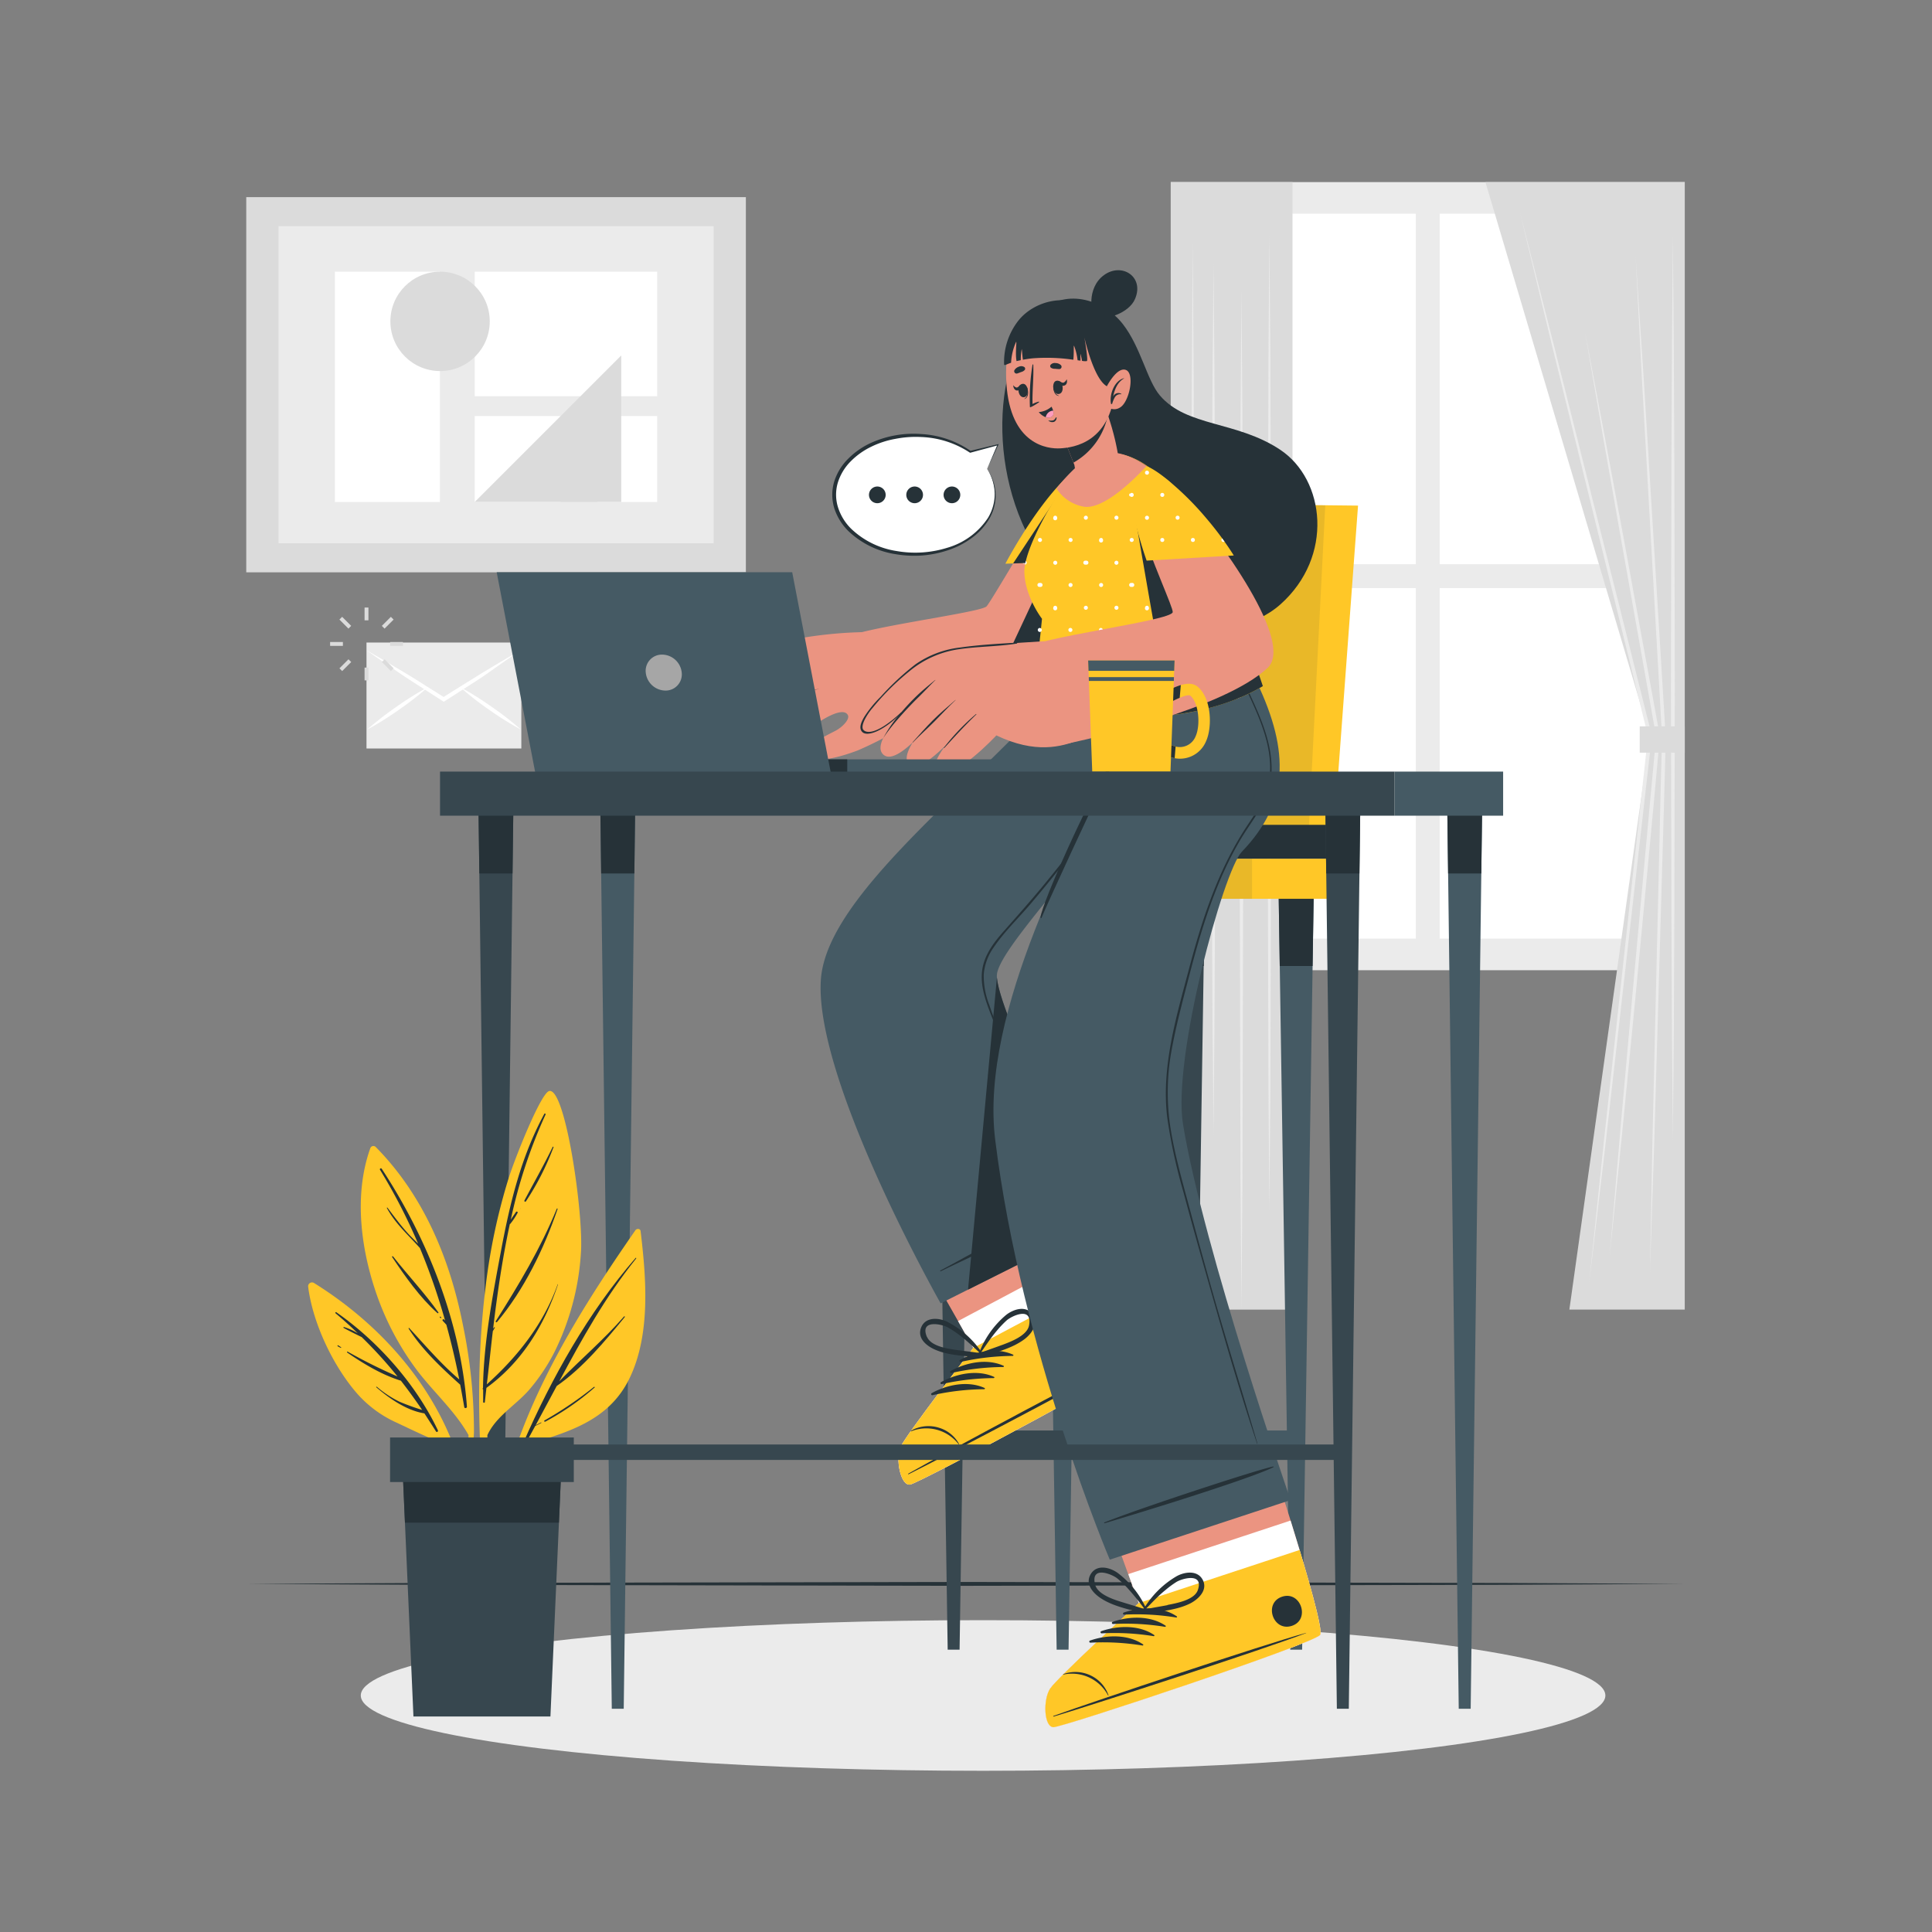 <svg xmlns="http://www.w3.org/2000/svg" viewBox="0 0 500 500"><rect x="0" y="0" width="500" height="500" fill="#808080" stroke="none"/><g id="freepik--background-complete--inject-30"><polygon points="63.99 409.91 110.49 409.67 157 409.58 250 409.41 343 409.58 389.51 409.67 436.01 409.91 389.51 410.15 343 410.24 250 410.41 157 410.24 110.49 410.15 63.99 409.91" style="fill:#263238"></polygon><rect x="63.73" y="51.02" width="129.3" height="97.1" style="fill:#dbdbdb"></rect><rect x="72.07" y="58.54" width="112.61" height="82.06" style="fill:#ebebeb"></rect><rect x="86.67" y="70.31" width="27.18" height="59.6" style="fill:#fff"></rect><rect x="122.86" y="70.31" width="47.22" height="32.23" style="fill:#fff"></rect><rect x="122.86" y="107.67" width="22.24" height="22.24" style="fill:#fff"></rect><rect x="154.56" y="107.67" width="15.52" height="22.24" style="fill:#fff"></rect><circle cx="113.89" cy="83.17" r="12.86" style="fill:#dbdbdb"></circle><polygon points="122.86 129.91 160.77 129.91 160.77 92 122.86 129.91" style="fill:#dbdbdb"></polygon><rect x="302.99" y="47.13" width="133.02" height="203.96" style="fill:#ebebeb"></rect><rect x="310.24" y="55.3" width="56.17" height="90.72" style="fill:#fff"></rect><rect x="372.59" y="55.3" width="56.17" height="90.72" style="fill:#fff"></rect><rect x="310.24" y="152.19" width="56.17" height="90.72" style="fill:#fff"></rect><rect x="372.59" y="152.19" width="56.17" height="90.72" style="fill:#fff"></rect><polygon points="384.43 47.13 436.01 47.13 436.01 338.92 406.15 338.92 426.99 190.44 384.43 47.13" style="fill:#dbdbdb"></polygon><polygon points="393.37 55.01 402.01 88.81 410.5 122.65 427.48 190.32 427.5 190.41 427.49 190.5 419.46 261.27 415.44 296.65 411.27 332.02 414.95 296.6 418.8 261.19 426.5 190.39 426.51 190.56 409.86 122.81 401.54 88.93 393.37 55.01" style="fill:#ebebeb"></polygon><polygon points="432.94 61 433.18 90.26 433.32 119.53 433.44 178.05 433.32 236.58 433.19 265.84 432.94 295.11 432.69 265.84 432.56 236.58 432.44 178.05 432.56 119.53 432.7 90.26 432.94 61" style="fill:#ebebeb"></polygon><path d="M423.3,66.48l2.06,31.08,1.92,31.09,3.81,62.17v0c-.25,11.55-.64,23.1-.95,34.65l-1,34.64-1,34.65L427,329.44l.66-34.65.81-34.65.82-34.65c.28-11.55.5-23.11.85-34.65v0l-3.5-62.2L424.9,97.59Z" style="fill:#ebebeb"></path><path d="M416.59,325l2.85-33.62,3-33.61c2.07-22.4,4.05-44.81,6.18-67.2v.13l-9.31-52.34-4.59-26.18-4.51-26.19,4.93,26.12L420,138.19l9.57,52.29v.13c-2,22.4-4.2,44.79-6.29,67.19L420,291.38Z" style="fill:#ebebeb"></path><rect x="424.36" y="187.99" width="11.65" height="6.8" style="fill:#dbdbdb"></rect><rect x="302.99" y="47.13" width="31.51" height="291.8" style="fill:#dbdbdb"></rect><polygon points="328.52 61 328.77 92.55 328.86 124.1 329.02 187.2 328.86 250.3 328.77 281.85 328.52 313.4 328.28 281.85 328.19 250.3 328.03 187.2 328.19 124.1 328.28 92.55 328.52 61" style="fill:#ebebeb"></polygon><polygon points="314.06 68.31 314.3 96.49 314.44 124.66 314.56 181 314.44 237.34 314.3 265.51 314.06 293.69 313.81 265.51 313.67 237.34 313.56 181 313.68 124.66 313.81 96.49 314.06 68.31" style="fill:#ebebeb"></polygon><polygon points="321.29 74.97 321.54 107.95 321.62 140.94 321.79 206.91 321.62 272.88 321.54 305.87 321.29 338.86 321.05 305.87 320.96 272.88 320.79 206.91 320.96 140.94 321.05 107.95 321.29 74.97" style="fill:#ebebeb"></polygon><polygon points="308.68 62.66 308.92 97.19 309.01 131.71 309.18 200.76 309.01 269.81 308.92 304.33 308.68 338.86 308.43 304.33 308.35 269.81 308.18 200.76 308.35 131.71 308.44 97.19 308.68 62.66" style="fill:#ebebeb"></polygon><rect x="94.85" y="166.29" width="40.07" height="27.42" style="fill:#ebebeb"></rect><path d="M94.85,168.3c3.45,1.94,6.85,4,10.23,6,1.7,1,3.36,2.07,5,3.11l5,3.13h-.54l5-3.13c1.68-1,3.34-2.1,5-3.11l5.09-3.05c1.71-1,3.41-2,5.14-3-1.61,1.15-3.26,2.25-4.88,3.37L125.12,175c-1.64,1.11-3.32,2.15-5,3.23l-5,3.21-.27.17-.27-.17-5-3.21c-1.66-1.08-3.33-2.12-5-3.23C101.37,172.78,98.08,170.59,94.85,168.3Z" style="fill:#fff"></path><path d="M95,188.83a83,83,0,0,1,7.61-5.92,81.78,81.78,0,0,1,8.18-5.11,81.4,81.4,0,0,1-7.61,5.93A81.7,81.7,0,0,1,95,188.83Z" style="fill:#fff"></path><path d="M134.83,188.83a82.85,82.85,0,0,1-8.18-5.1,80,80,0,0,1-7.6-5.93,81.64,81.64,0,0,1,8.17,5.11A80.37,80.37,0,0,1,134.83,188.83Z" style="fill:#fff"></path><rect x="94.35" y="157.23" width="1" height="3.31" style="fill:#dbdbdb"></rect><rect x="88.86" y="159.5" width="1" height="3.31" transform="translate(-87.78 110.39) rotate(-45)" style="fill:#dbdbdb"></rect><rect x="85.43" y="166.15" width="3.31" height="1" style="fill:#dbdbdb"></rect><rect x="87.71" y="171.65" width="3.31" height="1" transform="translate(-95.55 113.61) rotate(-45)" style="fill:#dbdbdb"></rect><rect x="94.35" y="172.77" width="1" height="3.31" style="fill:#dbdbdb"></rect><rect x="99.85" y="170.49" width="1" height="3.31" transform="translate(-92.33 121.38) rotate(-45)" style="fill:#dbdbdb"></rect><rect x="100.97" y="166.15" width="3.31" height="1" style="fill:#dbdbdb"></rect><rect x="98.69" y="160.66" width="3.31" height="1" transform="translate(-84.57 118.16) rotate(-45)" style="fill:#dbdbdb"></rect></g><g id="freepik--Shadow--inject-30"><ellipse cx="254.42" cy="438.79" rx="161.05" ry="19.49" style="fill:#ebebeb"></ellipse></g><g id="freepik--Chair--inject-30"><rect x="275" y="370.21" width="60.46" height="4" style="fill:#455a64"></rect><polygon points="279.54 231.05 279.25 250 277.41 370.21 277.35 374.21 276.54 426.94 273.46 426.94 272.65 374.21 272.59 370.21 270.75 250 270.46 231.05 279.54 231.05" style="fill:#455a64"></polygon><polygon points="270.46 231.05 279.54 231.05 279.25 250 270.75 250 270.46 231.05" style="fill:#263238"></polygon><polygon points="339.99 231.05 339.7 250 336.99 426.94 333.91 426.94 333.1 374.21 333.04 370.21 331.2 250 330.91 231.05 339.99 231.05" style="fill:#455a64"></polygon><polygon points="339.99 231.05 339.7 250 331.2 250 330.91 231.05 339.99 231.05" style="fill:#263238"></polygon><rect x="246.8" y="370.21" width="60.46" height="4" style="fill:#37474f"></rect><polygon points="251.34 231.05 251.05 250 249.21 370.21 249.15 374.21 248.34 426.94 245.26 426.94 242.55 250 242.26 231.05 251.34 231.05" style="fill:#37474f"></polygon><polygon points="242.26 231.05 251.34 231.05 251.05 250 242.55 250 242.26 231.05" style="fill:#263238"></polygon><polygon points="311.8 231.05 311.51 250 309.67 370.21 309.61 374.21 308.8 426.94 305.72 426.94 304.91 374.21 304.85 370.21 303.01 250 302.72 231.05 311.8 231.05" style="fill:#37474f"></polygon><polygon points="302.72 231.05 311.8 231.05 311.51 250 303.01 250 302.72 231.05" style="fill:#263238"></polygon><rect x="238.65" y="222.23" width="106.06" height="10.38" style="fill:#FFC727"></rect><rect x="238.65" y="222.23" width="85.38" height="10.38" style="fill:#263238;opacity:0.1"></rect><polygon points="351.46 130.85 344.69 222.23 281.43 222.23 280.86 213.46 275.39 130.07 342.98 130.76 351.46 130.85" style="fill:#FFC727"></polygon><polygon points="342.98 130.76 338.33 222.23 281.43 222.23 280.86 213.46 275.39 130.07 342.98 130.76" style="fill:#263238;opacity:0.1"></polygon><polygon points="345.34 213.46 344.69 222.23 281.43 222.23 280.86 213.46 345.34 213.46" style="fill:#263238"></polygon></g><g id="freepik--Character--inject-30"><path d="M268.72,81.2c-12.42,13.24-13.57,45.82,3.49,66.93,14.44,17.87,46.15,19.92,59.19,8.26,13.84-12.37,11.57-32.24-.09-40-11.26-7.49-24.18-5.87-31.14-14.05-3.34-3.92-4.91-12.47-9.58-18.47C285.38,77.19,275.08,74.41,268.72,81.2Z" style="fill:#263238"></path><path d="M283.64,131.27c-3.23,21.41-6.07,38-11.55,42.65-4.42,3.72-10.89,6.73-17.63,9.1a173.74,173.74,0,0,1-22.06,5.87c-2.3.47-4.22.82-5.58,1.08-3.37.62-11.59-21.14-9.51-24.16.48-.69,2.66-1.44,5.75-2.21,10.41-2.58,31.18-5.36,32.28-6.69s6.79-11.06,14.5-23.81c5.32-8.81,10.18-11.79,12.55-9.8C283.72,124.43,284.26,127.14,283.64,131.27Z" style="fill:#eb9481"></path><path d="M232.4,188.89A87.32,87.32,0,0,1,222,194.2c-2.88,1.1-11.25,4-12.77,1-1-2.08,3.68-4.38,7-6.08,1.74-.9,3.81-3,3.18-4.08-1.09-2-5.56.46-8.46,2.48-5.61,3.9-13,10.71-16.8,8-1.45-1,0-3.21,2.1-5.41-3.55,2.66-7.4,4.91-9,3.84a2,2,0,0,1-.66-2.64,2.63,2.63,0,0,1-2.93-.22c-1.32-1.18-.88-3.11.29-5.15a1.44,1.44,0,0,1-1.16-.63c-2.91-3.73,9.09-16.08,13.48-17.5,12.89-4.2,27-4.2,27-4.2C228.63,167.31,232.41,188.88,232.4,188.89Z" style="fill:#eb9481"></path><path d="M212.07,178.21a21.48,21.48,0,0,0-8.49,4.09c-2.9,2.36-5.1,5.43-7.74,8a.07.07,0,1,0,.11.1c1.23-1.34,2.61-2.56,3.9-3.85s2.48-2.57,3.82-3.74a21.36,21.36,0,0,1,8.42-4.6S212.1,178.2,212.07,178.21Z" style="fill:#263238"></path><path d="M209.17,172.83a53.49,53.49,0,0,0-9.92,4.37c-3.36,2.07-5.87,5.21-8.34,8.24q-2.24,2.72-4.33,5.54c-.06.08,0,.19.11.11q3.75-4.68,7.79-9.13a28.12,28.12,0,0,1,8.83-6.62c1.91-.92,3.9-1.68,5.87-2.45C209.22,172.88,209.2,172.82,209.17,172.83Z" style="fill:#263238"></path><path d="M205.08,168.26c-3.3,1-6.18,1.79-9,3.83a48.28,48.28,0,0,0-8.43,8.55c-1.34,1.69-2.63,3.43-3.89,5.18-.05.07.07.16.13.09a111.57,111.57,0,0,1,9.41-11,22,22,0,0,1,5.42-4.19,40.35,40.35,0,0,1,6.37-2.47S205.09,168.25,205.08,168.26Z" style="fill:#263238"></path><path d="M283.64,131.27c-3.23,21.41-6.07,38-11.55,42.65-4.42,3.72-10.89,6.73-17.63,9.1l27.93-59.72C283.72,124.43,284.26,127.14,283.64,131.27Z" style="fill:#263238"></path><path d="M285,127.57c0,.33,0,.68,0,1s0,.56-.06.86a101.09,101.09,0,0,1-2.63,15.85l-.88,0-.86,0-7,.23-1,0-6.94.23-.89,0-2.55.08-2,.07s7-13.42,15-21.52a12.08,12.08,0,0,1,2.52-2C281.33,120.44,284.93,121.58,285,127.57Z" style="fill:#FFC727"></path><circle cx="281.02" cy="122.32" r="0.52" style="fill:#fff"></circle><path d="M273.62,134a.52.52,0,1,1-.51-.52A.51.51,0,0,1,273.62,134Z" style="fill:#fff"></path><circle cx="281.02" cy="133.98" r="0.52" style="fill:#fff"></circle><circle cx="277.06" cy="128.08" r="0.52" style="fill:#fff"></circle><path d="M285,127.57c0,.33,0,.68,0,1h0a.52.52,0,1,1,0-1Z" style="fill:#fff"></path><path d="M265.71,145.63a.48.48,0,0,1-.06.24l-.89,0a.5.5,0,0,1-.08-.27.52.52,0,0,1,1,0Z" style="fill:#fff"></path><path d="M273.62,145.6l-1,0h0a.52.52,0,0,1,1,0Z" style="fill:#fff"></path><path d="M281.44,145.34l-.86,0a.51.51,0,0,1,.44-.25A.52.52,0,0,1,281.44,145.34Z" style="fill:#fff"></path><circle cx="269.15" cy="139.74" r="0.52" style="fill:#fff"></circle><circle cx="277.06" cy="139.74" r="0.52" style="fill:#fff"></circle><path d="M285,127.57c0,.33,0,.68,0,1s0,.56-.06.86a101.09,101.09,0,0,1-2.63,15.85l-.88,0-.86,0-7,.23-1,0-6.94.23-.89,0-2.55.08,15.47-23.43C281.33,120.44,284.93,121.58,285,127.57Z" style="fill:#263238"></path><path d="M235.55,384.2c2.47-.42,62.47-32.5,64-35.17.58-1-3.58-10-8.92-20.77-1.16-2.32-2.36-4.71-3.6-7.13-8-15.72-16.88-32.21-16.88-32.21l-40.2,21.35,18,31.62,3.94,6.95S234.4,371.4,233.05,374.5,233.08,384.62,235.55,384.2Z" style="fill:#eb9481"></path><path d="M235.55,384.2c2.47-.42,62.47-32.5,64-35.17.7-1.24-5.59-14.28-12.52-27.9l-39.09,20.76,3.94,6.95S234.4,371.4,233.05,374.5,233.08,384.62,235.55,384.2Z" style="fill:#fff"></path><path d="M235.55,384.2c2.47-.42,62.47-32.5,64-35.17.58-1-3.58-10-8.92-20.77l-38.75,20.58S234.4,371.4,233.05,374.5,233.08,384.62,235.55,384.2Z" style="fill:#FFC727"></path><path d="M235.13,381.34c9.93-5.62,50.49-27.38,60.73-32.18.08,0,.11,0,0,.06-9.71,5.79-50.45,27.21-60.67,32.29C235,381.61,234.92,381.46,235.13,381.34Z" style="fill:#263238"></path><path d="M235.75,370.28a9.15,9.15,0,0,1,7.33-.76,8.82,8.82,0,0,1,5.12,4.17c0,.06-.08.12-.12.06a10.58,10.58,0,0,0-12.26-3.34C235.74,370.44,235.67,370.33,235.75,370.28Z" style="fill:#263238"></path><path d="M248.51,351.92c4-2.21,9.42-3.28,13.68-1.33.17.08.06.31-.1.32a63.57,63.57,0,0,0-13.39,1.54A.28.28,0,0,1,248.51,351.92Z" style="fill:#263238"></path><path d="M246.05,354.8c4-2.21,9.42-3.29,13.68-1.33.17.07.06.31-.1.31a62.93,62.93,0,0,0-13.39,1.55A.28.28,0,0,1,246.05,354.8Z" style="fill:#263238"></path><path d="M243.59,357.67c4-2.21,9.42-3.28,13.68-1.33.17.08.06.31-.1.31a63,63,0,0,0-13.39,1.55A.28.28,0,0,1,243.59,357.67Z" style="fill:#263238"></path><path d="M241.13,360.54c4-2.21,9.42-3.28,13.68-1.33.17.08.06.31-.1.32a63,63,0,0,0-13.39,1.55A.29.29,0,0,1,241.13,360.54Z" style="fill:#263238"></path><path d="M288.19,341c4.52-2.4,8.26,4.63,3.73,7S283.66,343.38,288.19,341Z" style="fill:#263238"></path><path d="M241.89,349.24c3.67,1.64,7.92,1.63,11.85,2.08a.55.55,0,0,0,.55-.71.12.12,0,0,0,.06-.18,24,24,0,0,0-9.16-8.34c-2.19-1.08-5.64-1.36-6.78,1.42S239.74,348.28,241.89,349.24Zm-2-3.24c-1.94-4.59,3.81-3.34,5.39-2.48a25.53,25.53,0,0,1,2.93,1.93c1.95,1.44,3.66,3.13,5.45,4.75-1.91-.34-3.84-.51-5.76-.78C245.63,349.1,241,348.53,239.92,346Z" style="fill:#263238"></path><path d="M267.28,340.21c-1.72-2.46-5-1.42-6.93.12a24,24,0,0,0-7.09,10.16.12.12,0,0,0,.1.16.57.57,0,0,0,.7.58c3.73-1.31,7.88-2.25,11.09-4.66C267,345.16,268.9,342.54,267.28,340.21Zm-8,7.88c-1.82.69-3.66,1.28-5.46,2,1.39-2,2.69-4,4.28-5.84a26.25,26.25,0,0,1,2.42-2.53c1.35-1.19,6.69-3.68,5.81,1.23C265.87,345.69,261.47,347.27,259.31,348.09Z" style="fill:#263238"></path><path d="M258,253C259,264.71,285.94,316,285.94,316l-35.41,17.75-7.09,3.56s-32.77-57.77-31-83.77c1.51-22.06,39.7-49.86,63.19-77h31.66c-10,30.77-46.64,64.74-49.2,75.11A4.63,4.63,0,0,0,258,253Z" style="fill:#455a64"></path><path d="M243.4,328.79c7-3.73,4.91-2.75,11.91-6.4,3.43-1.79,20.63-10.8,24.1-11.94a.08.08,0,0,1,.07.14c-3,2.14-20.35,10.79-23.81,12.51-7.06,3.52-5.07,2.44-12.17,5.88A.11.11,0,1,1,243.4,328.79Z" style="fill:#263238"></path><path d="M303.57,181.32a375.89,375.89,0,0,1-34,48.38c-3.08,3.7-6.26,7.3-9.45,10.91-2.7,3-5.43,6.43-5.95,10.61-.57,4.66,1.46,9.19,3.09,13.43,1.8,4.68,3.62,9.35,5.52,14,2.06,5,4.21,10,6.6,14.81q1.84,3.72,3.85,7.35,1,1.81,2.07,3.6c.35.6,2.83,4.69,3.19,5.29.12.19.42.42.12-.08-.68-1.12-3.45-5.76-4.09-6.9-2.52-4.5-4.77-9.13-6.9-13.83s-4.17-9.58-6.09-14.43S257.63,264.85,256,260a20.82,20.82,0,0,1-1.41-7.79,14.07,14.07,0,0,1,2.64-7.12c2.72-4,6.36-7.48,9.49-11.17q9.76-11.49,18.54-23.76a328,328,0,0,0,18.48-28.74C303.74,181.31,303.62,181.25,303.57,181.32Z" style="fill:#263238"></path><path d="M285.94,316l-35.41,17.75L258,253C259,264.71,285.94,316,285.94,316Z" style="fill:#263238"></path><path d="M272.63,447c2.51,0,67.07-21.5,69-23.87.74-.9-1.84-10.48-5.29-22-.74-2.48-1.53-5-2.34-7.63-5.24-16.84-11.2-34.6-11.2-34.6l-43.23,14.26,12.4,34.2,2.71,7.51s-21,19.29-22.89,22.12S270.13,446.94,272.63,447Z" style="fill:#eb9481"></path><path d="M272.63,447c2.51,0,67.07-21.5,69-23.87.9-1.1-3.1-15-7.63-29.61l-42,13.86,2.71,7.51s-21,19.29-22.89,22.12S270.13,446.94,272.63,447Z" style="fill:#fff"></path><path d="M272.63,447c2.51,0,67.07-21.5,69-23.87.74-.9-1.84-10.48-5.29-22l-41.66,13.74s-21,19.29-22.89,22.12S270.13,446.94,272.63,447Z" style="fill:#FFC727"></path><path d="M272.7,444.05c10.73-3.86,54.39-18.46,65.29-21.46.09,0,.11,0,0,.06-10.55,4.07-54.32,18.31-65.25,21.58C272.53,444.3,272.47,444.14,272.7,444.05Z" style="fill:#263238"></path><path d="M275.18,433.26a9.16,9.16,0,0,1,7.35.48,8.87,8.87,0,0,1,4.35,5c0,.06-.1.1-.13,0a10.59,10.59,0,0,0-11.52-5.37C275.14,433.41,275.09,433.29,275.18,433.26Z" style="fill:#263238"></path><path d="M290.85,417.32c4.31-1.51,9.84-1.65,13.71,1,.15.1,0,.31-.15.29a63.12,63.12,0,0,0-13.46-.74A.28.28,0,0,1,290.85,417.32Z" style="fill:#263238"></path><path d="M287.94,419.73c4.31-1.5,9.84-1.64,13.71,1,.15.11,0,.32-.15.29a63.12,63.12,0,0,0-13.46-.73A.29.29,0,0,1,287.94,419.73Z" style="fill:#263238"></path><path d="M285,422.15c4.31-1.5,9.84-1.65,13.71,1,.15.1,0,.31-.14.29a63.24,63.24,0,0,0-13.47-.73A.29.29,0,0,1,285,422.15Z" style="fill:#263238"></path><path d="M282.12,424.57c4.31-1.51,9.84-1.65,13.71,1,.15.1,0,.31-.14.29a63.21,63.21,0,0,0-13.47-.74A.28.28,0,0,1,282.12,424.57Z" style="fill:#263238"></path><path d="M331.81,413.22c4.87-1.6,7.37,6,2.49,7.56S326.94,414.83,331.81,413.22Z" style="fill:#263238"></path><path d="M284.78,413.55c3.34,2.24,7.54,2.95,11.33,4.06.39.11.67-.27.66-.61a.13.13,0,0,0,.1-.17,24,24,0,0,0-7.63-9.77c-2-1.43-5.33-2.29-6.92.26S282.83,412.24,284.78,413.55ZM283.39,410c-1.14-4.86,4.31-2.65,5.73-1.53a26.25,26.25,0,0,1,2.56,2.39,70.32,70.32,0,0,1,4.57,5.61c-1.83-.66-3.7-1.16-5.55-1.75C288.49,414.05,284,412.71,283.39,410Z" style="fill:#263238"></path><path d="M311.33,409c-1.28-2.72-4.71-2.26-6.85-1.06a24,24,0,0,0-8.7,8.82.12.12,0,0,0,.07.18c-.05.33.18.75.59.68,3.9-.66,8.14-.88,11.72-2.72C310.25,413.78,312.54,411.51,311.33,409Zm-9.19,6.41c-1.91.37-3.82.65-5.72,1.09,1.71-1.72,3.33-3.5,5.2-5a24.67,24.67,0,0,1,2.82-2.08c1.53-.95,7.21-2.51,5.52,2.19C309,414.1,304.42,414.92,302.14,415.36Z" style="fill:#263238"></path><path d="M287.21,403.64,334,388.22S311.52,323.49,306.17,291c-2.82-17.09,10.47-65.63,15.19-70.54,12.06-12.55,12.6-25.68,3.87-44l-39.49,0s2.42,19.38,2.08,20.15C279,216.6,253.4,261.44,257.56,295,264.34,349.79,287.21,403.64,287.21,403.64Z" style="fill:#455a64"></path><path d="M285.82,394c9.62-3.86,40.32-13.89,43.73-14.47.08,0,.12.11.05.14-3,1.66-19.12,7.17-43.71,14.54A.11.11,0,0,1,285.82,394Z" style="fill:#263238"></path><path d="M284.75,177.25c.64,5.07.84,13.76,3.79,13.76s1.94-10.6,1.91-13c0-2.22.74-1.95.95.66.55,7.06.66,13.31-3.12,13.2S284,180.74,284,178.23C284,176.93,284.55,175.65,284.75,177.25Z" style="fill:#263238"></path><path d="M288.36,191.35a21.63,21.63,0,0,1,.13,5.36c0,.15-.61.06-.67-.05-.39-.72-.27-4.21-.41-5.14A.48.48,0,0,1,288.36,191.35Z" style="fill:#263238"></path><path d="M287.82,196.66C280.58,209.25,270,233,269.27,237.38c0,.22.2.33.29.11,1.65-4,12.68-27.91,18.93-40.78C288.62,196.46,287.94,196.44,287.82,196.66Z" style="fill:#263238"></path><path d="M307.76,252.56c3.14-12.13,6.82-24.33,13.22-35.19,1.77-3,3.91-5.79,5.58-8.84a19.91,19.91,0,0,0,2.52-9.26c.13-7-2.85-13.64-5.74-19.85-.08-.18-.35,0-.26.17,2.78,6,5.68,12.49,5.63,19.25a19.51,19.51,0,0,1-2.54,9.47c-1.48,2.67-3.32,5.12-4.9,7.72-6.44,10.54-10.29,22.4-13.44,34.28-3.35,12.67-7.34,25.7-5.75,38.93a141,141,0,0,0,4.21,19.34c1.79,6.72,3.66,13.42,5.56,20.12,4.26,15,8.53,30.1,13.49,44.92,0,.05.11,0,.09,0-3.93-13.44-8.11-26.79-11.91-40.27q-2.82-10.05-5.52-20.13c-1.79-6.7-3.73-13.39-4.9-20.23a60.06,60.06,0,0,1,.06-20.93C304.34,265.47,306.09,259,307.76,252.56Z" style="fill:#263238"></path><path d="M326.83,177.57a49.9,49.9,0,0,1-5.75,2.9l-.94.38A67.78,67.78,0,0,1,303,185.1c-17.57,2.14-34.15-1.52-35.55-3.8l1.87-17.75.1-1,.25-2.41s-4.34-5.56-4.57-12a9.36,9.36,0,0,1,.2-2.07c.05-.3.12-.61.2-.94,1.28-5.2,5.42-12.9,8.95-18.24a39.73,39.73,0,0,1,3.83-5.09c4-4.21,8.47-5.17,12.86-4h0a18.94,18.94,0,0,1,5.62,2.7,40.26,40.26,0,0,1,10.49,11.24c3.16,4.83,6.52,11.91,9.54,19.06.11.25.21.5.31.75C322.53,164.61,326.83,177.57,326.83,177.57Z" style="fill:#FFC727"></path><path d="M281.54,122.32a.52.52,0,0,1-.52.52.52.52,0,1,1,.52-.52Zm7.39-.51a.52.52,0,1,0,.52.51A.51.51,0,0,0,288.93,121.81Zm7.92,0a.52.52,0,1,0,.51.51A.51.51,0,0,0,296.85,121.81Zm-23.74,11.65a.52.52,0,0,0-.52.52.52.52,0,1,0,1,0A.51.51,0,0,0,273.11,133.46Zm7.91,0a.52.52,0,0,0-.52.52.52.52,0,0,0,.52.52.53.53,0,0,0,.52-.52A.52.52,0,0,0,281,133.46Zm7.91,0a.51.51,0,0,0-.51.52.52.52,0,1,0,.51-.52Zm7.92,0a.52.52,0,0,0-.52.52.52.52,0,1,0,1,0A.51.51,0,0,0,296.85,133.46Zm7.91,0a.52.52,0,0,0-.52.52.52.52,0,0,0,.52.52.53.53,0,0,0,.52-.52A.52.52,0,0,0,304.76,133.46Zm-27.7-5.89a.52.52,0,1,0,.52.51A.51.51,0,0,0,277.06,127.57Zm7.92,0a.52.52,0,1,0,.51.51A.51.51,0,0,0,285,127.57Zm7.91,0a.52.52,0,1,0,0,1,.52.52,0,1,0,0-1Zm7.91,0a.52.52,0,1,0,.52.51A.51.51,0,0,0,300.8,127.57ZM265.47,145.2c-.08.33-.15.64-.2.94a.51.51,0,0,0,.44-.51A.5.5,0,0,0,265.47,145.2Zm7.64-.08a.52.52,0,1,0,.51.51A.51.51,0,0,0,273.11,145.12Zm7.91,0a.52.52,0,1,0,0,1,.52.52,0,1,0,0-1Zm7.91,0a.52.52,0,1,0,.52.51A.51.51,0,0,0,288.93,145.12Zm7.92,0a.52.52,0,1,0,.51.51A.51.51,0,0,0,296.85,145.12Zm7.91,0a.52.52,0,1,0,0,1,.52.52,0,1,0,0-1Zm7.91,0a.52.52,0,1,0,.52.51A.51.51,0,0,0,312.67,145.12Zm-43.52-5.9a.52.52,0,0,0-.52.52.52.52,0,0,0,.52.52.53.53,0,0,0,.52-.52A.52.52,0,0,0,269.15,139.22Zm7.91,0a.51.51,0,0,0-.51.52.52.52,0,1,0,.51-.52Zm7.92,0a.52.52,0,0,0-.52.52.52.52,0,1,0,1,0A.51.51,0,0,0,285,139.22Zm7.91,0a.52.52,0,0,0-.52.52.52.52,0,0,0,.52.52.53.53,0,0,0,.52-.52A.52.52,0,0,0,292.89,139.22Zm7.91,0a.51.51,0,0,0-.51.52.52.52,0,1,0,.51-.52Zm7.92,0a.52.52,0,0,0-.52.52.52.52,0,1,0,1,0A.51.51,0,0,0,308.72,139.22Zm-35.61,17.55a.52.52,0,0,0-.52.52.52.52,0,1,0,1,0A.51.51,0,0,0,273.11,156.77Zm7.91,0a.52.52,0,0,0-.52.52.52.52,0,0,0,.52.52.53.53,0,0,0,.52-.52A.52.52,0,0,0,281,156.77Zm7.91,0a.51.51,0,0,0-.51.52.52.52,0,1,0,.51-.52Zm7.92,0a.52.52,0,0,0-.52.52.52.52,0,1,0,1,0A.51.51,0,0,0,296.85,156.77Zm7.91,0a.52.52,0,0,0-.52.52.52.52,0,0,0,.52.52.53.53,0,0,0,.52-.52A.52.52,0,0,0,304.76,156.77Zm7.91,0a.51.51,0,0,0-.51.52.52.52,0,1,0,.51-.52Zm-43.52-5.89a.52.52,0,1,0,0,1,.52.52,0,1,0,0-1Zm7.91,0a.52.52,0,1,0,.52.51A.51.51,0,0,0,277.06,150.88Zm7.92,0a.52.52,0,1,0,.51.51A.51.51,0,0,0,285,150.88Zm7.91,0a.52.52,0,1,0,0,1,.52.52,0,1,0,0-1Zm7.91,0a.52.52,0,1,0,.52.51A.51.51,0,0,0,300.8,150.88Zm7.92,0a.52.52,0,1,0,.51.51A.51.51,0,0,0,308.72,150.88Zm8,0-.14,0a.52.52,0,1,0,.45.77C317,151.4,316.88,151.15,316.77,150.9Zm-43.66,17.53a.52.52,0,1,0,.51.51A.51.51,0,0,0,273.11,168.43Zm7.91,0a.52.52,0,1,0,0,1,.52.52,0,1,0,0-1Zm7.91,0a.52.52,0,1,0,.52.51A.51.51,0,0,0,288.93,168.43Zm7.92,0a.52.52,0,1,0,.51.51A.51.51,0,0,0,296.85,168.43Zm7.91,0a.52.52,0,1,0,0,1,.52.52,0,1,0,0-1Zm7.91,0a.52.52,0,1,0,.52.51A.51.51,0,0,0,312.67,168.43Zm7.92,0a.52.52,0,1,0,.51.51A.51.51,0,0,0,320.59,168.43Zm-51.44-5.9a.52.52,0,0,0-.52.52.52.52,0,0,0,.52.52.53.53,0,0,0,.52-.52A.52.52,0,0,0,269.15,162.53Zm7.91,0a.51.51,0,0,0-.51.52.52.52,0,1,0,.51-.52Zm7.92,0a.52.52,0,0,0-.52.52.52.52,0,1,0,1,0A.51.51,0,0,0,285,162.53Zm7.91,0a.52.52,0,0,0-.52.52.52.52,0,0,0,.52.52.53.53,0,0,0,.52-.52A.52.52,0,0,0,292.89,162.53Zm7.91,0a.51.51,0,0,0-.51.52.52.52,0,1,0,.51-.52Zm7.92,0a.52.52,0,0,0-.52.52.52.52,0,1,0,1,0A.51.51,0,0,0,308.72,162.53Zm7.91,0a.52.52,0,0,0-.52.52.52.52,0,0,0,.52.52.53.53,0,0,0,.52-.52A.52.52,0,0,0,316.63,162.53Zm-43.52,17.55a.52.52,0,0,0-.52.52.52.52,0,1,0,1,0A.51.51,0,0,0,273.11,180.08Zm7.91,0a.52.52,0,0,0-.52.52.52.52,0,0,0,.52.52.53.53,0,0,0,.52-.52A.52.52,0,0,0,281,180.08Zm7.91,0a.51.51,0,0,0-.51.52.52.52,0,1,0,.51-.52Zm7.92,0a.52.52,0,0,0-.52.52.52.52,0,1,0,1,0A.51.51,0,0,0,296.85,180.08Zm7.91,0a.52.52,0,0,0-.52.52.52.52,0,0,0,.52.52.53.53,0,0,0,.52-.52A.52.52,0,0,0,304.76,180.08Zm7.91,0a.51.51,0,0,0-.51.52.52.52,0,1,0,.51-.52Zm7.92,0a.52.52,0,0,0-.52.52.45.45,0,0,0,.07.25l.94-.38A.5.5,0,0,0,320.59,180.08Zm-51.44-5.89a.52.52,0,1,0,0,1,.52.52,0,1,0,0-1Zm7.91,0a.52.52,0,1,0,.52.51A.51.51,0,0,0,277.06,174.19Zm7.92,0a.52.52,0,1,0,.51.51A.51.51,0,0,0,285,174.19Zm7.91,0a.52.52,0,1,0,0,1,.52.52,0,1,0,0-1Zm7.91,0a.52.52,0,1,0,.52.51A.51.51,0,0,0,300.8,174.19Zm7.92,0a.52.52,0,1,0,.51.51A.51.51,0,0,0,308.72,174.19Zm7.91,0a.52.52,0,1,0,0,1,.52.52,0,1,0,0-1Zm7.91,0a.52.52,0,1,0,.52.51A.51.51,0,0,0,324.54,174.19Z" style="fill:#fff"></path><path d="M326.83,177.57c-7.2,4.27-15.64,6.54-23.86,7.53-3.82-19.52-10.32-58.09-11.85-67.2a18.94,18.94,0,0,1,5.62,2.7,40.26,40.26,0,0,1,10.49,11.24C316.23,145.61,326.83,177.57,326.83,177.57Z" style="fill:#263238"></path><path d="M303.67,125.64c13.13,15,31.28,40.77,24.38,47.22-11.35,10.59-46,18.5-53.95,20-3.44.64-11.83-21.57-9.7-24.64s39-7.52,39.1-9.81c.07-1.29-5.07-12.14-9.56-25.65C288.75,117.16,299.91,121.33,303.67,125.64Z" style="fill:#eb9481"></path><path d="M270.34,165.94s-10.62.6-17.55,1.32c-3.87.4-10.43,1.68-13.14,3.27-4,2.38-19.44,14.93-16.48,18.73,2.68,3.44,14.54-9,14.54-9s-13.08,11.52-9.08,15.06S244.14,183,244.14,183s-13.17,12.13-8.48,15.14c3.55,2.27,14.8-11.51,14.8-11.51s-11.25,10.51-7.7,13c3.92,2.75,15.1-9.31,15.1-9.31,10.08,4.82,16.86,3,21.52,1.11C280.51,191,270.34,165.94,270.34,165.94Z" style="fill:#eb9481"></path><path d="M242,176c-1.58,1.29-3.2,2.6-4.66,4s-2.88,2.92-4.21,4.48a35.3,35.3,0,0,0-4.57,6.58c2.56-4,7.72-9.24,9.19-10.67s2.85-2.94,4.31-4.37C242.08,176,242,175.94,242,176Z" style="fill:#263238"></path><path d="M247.26,181.16c-2,1.75-4,3.4-5.83,5.24s-3.48,3.71-5.22,5.66c-.13.15,0,.17.13,0,1.81-1.87,3.63-3.47,5.47-5.32s3.6-3.78,5.49-5.56C247.33,181.18,247.29,181.13,247.26,181.16Z" style="fill:#263238"></path><path d="M252.58,184.81a58.27,58.27,0,0,0-8.3,8.68c-.13.16,0,.17.18,0,2.7-2.94,4.8-5.27,8.21-8.6C252.73,184.86,252.65,184.75,252.58,184.81Z" style="fill:#263238"></path><path d="M263.15,166.32c-4.85.28-9.82.57-14.63,1.25a25.16,25.16,0,0,0-11.61,4.37,68.15,68.15,0,0,0-9,8.38,30.1,30.1,0,0,0-4.18,5.11c-.67,1.13-1.65,2.91-.58,4,1.3,1.37,5.68-.33,10.11-4.9.16-.16.05-.25-.12-.1-6.26,5.79-8.94,5.34-9.69,4.46-.48-.56-.12-1.62.23-2.43a15.33,15.33,0,0,1,2.15-3.26,65.09,65.09,0,0,1,9.44-9.41A25.68,25.68,0,0,1,248.3,168c4.92-.72,10-.66,14.88-1.45C263.28,166.49,263.25,166.32,263.15,166.32Z" style="fill:#263238"></path><path d="M319.3,143.76l-22.55,1.33a103.43,103.43,0,0,1-4.17-15.85c-.06-.32-.11-.64-.16-.94,0-.1,0-.19,0-.28v0c-1.27-8.3,1.32-10.6,9.35-4.16a76.86,76.86,0,0,1,10.45,10.3l.29.34c1.52,1.8,2.8,3.47,3.83,4.88.21.29.42.57.6.84C318.46,142.36,319.3,143.76,319.3,143.76Z" style="fill:#FFC727"></path><path d="M297.36,122.32a.52.52,0,1,1-.51-.51A.51.51,0,0,1,297.36,122.32Z" style="fill:#fff"></path><path d="M297.36,134a.52.52,0,1,1-.51-.52A.51.51,0,0,1,297.36,134Z" style="fill:#fff"></path><circle cx="304.76" cy="133.98" r="0.52" style="fill:#fff"></circle><circle cx="292.89" cy="128.08" r="0.52" style="fill:#fff"></circle><circle cx="300.8" cy="128.08" r="0.52" style="fill:#fff"></circle><circle cx="300.8" cy="139.74" r="0.52" style="fill:#fff"></circle><circle cx="308.72" cy="139.74" r="0.52" style="fill:#fff"></circle><path d="M316.9,140.18a.5.5,0,0,1-.27.08.52.52,0,0,1-.52-.52.5.5,0,0,1,.19-.4C316.51,139.63,316.72,139.91,316.9,140.18Z" style="fill:#fff"></path><path d="M283.56,82c-1.25-.47-2.45-7.48,2.17-10.82s10.51.47,8,6.22C292.2,81,286.22,83,283.56,82Z" style="fill:#263238"></path><path d="M296.74,120.6l-.07.08c-3.68,3.94-11.09,11.09-16.05,10.47a10.57,10.57,0,0,1-7.21-4.75,49.29,49.29,0,0,1,4.78-5.22C284,115.15,290.67,116.47,296.74,120.6Z" style="fill:#eb9481"></path><path d="M289.62,119.51c-.08,1.07-4,8.56-8.73,9.08-1.55.16-2.84-8.26-2.84-8.26l-.24-.6-3.31-8.41,9.21-8.17,1.34-1.1s.76,2.36,1.67,5.31c0,.14.08.27.13.42s.11.32.15.48c.14.43.28.88.42,1.33s.2.68.3,1,.19.71.3,1.08A59.65,59.65,0,0,1,289.62,119.51Z" style="fill:#eb9481"></path><path d="M286.72,107.36a18.13,18.13,0,0,1-8.91,12.37l-3.31-8.41,9.21-8.17,1.34-1.1S285.81,104.41,286.72,107.36Z" style="fill:#263238"></path><path d="M260.46,99.25c1,15.83,10.62,17,14,16.78,3.1-.2,13.62-1.29,14.24-17.13s-7.06-20.38-14.17-20.29S259.44,83.43,260.46,99.25Z" style="fill:#eb9481"></path><path d="M263.23,96.66c.36-.1.68-.24,1-.37a1.8,1.8,0,0,0,1-.58.56.56,0,0,0-.09-.68,1.44,1.44,0,0,0-1.42-.14,2.09,2.09,0,0,0-1.18.9A.61.61,0,0,0,263.23,96.66Z" style="fill:#263238"></path><path d="M274.15,95.52a10.17,10.17,0,0,1-1.1-.08,1.74,1.74,0,0,1-1.09-.29.57.57,0,0,1-.1-.69,1.41,1.41,0,0,1,1.33-.5,2,2,0,0,1,1.37.54A.6.6,0,0,1,274.15,95.52Z" style="fill:#263238"></path><path d="M272.59,99.77s.09,0,.09.08c.09,1.08.37,2.3,1.38,2.55,0,0,0,.06,0,.06C272.85,102.42,272.5,100.8,272.59,99.77Z" style="fill:#263238"></path><path d="M273.42,98.54c1.71-.32,2.24,3.12.65,3.42S272,98.81,273.42,98.54Z" style="fill:#263238"></path><path d="M274.13,98.62c.33.15.67.45,1,.43s.69-.43.91-.82c0,0,.06,0,.07,0,.11.66,0,1.38-.74,1.58s-1.18-.32-1.45-1C273.91,98.76,274,98.56,274.13,98.62Z" style="fill:#263238"></path><path d="M265.83,100.29s-.08.07-.07.11c.2,1.06.26,2.31-.65,2.82,0,0,0,.07,0,.06C266.28,102.92,266.19,101.27,265.83,100.29Z" style="fill:#263238"></path><path d="M264.7,99.33c-1.74.14-1.32,3.61.28,3.47S266.15,99.21,264.7,99.33Z" style="fill:#263238"></path><path d="M264,99.65c-.25.21-.48.58-.8.64s-.7-.27-1-.6c0,0,0,0,0,0,.06.66.36,1.33,1,1.38s.95-.57,1-1.25C264.22,99.73,264.1,99.56,264,99.65Z" style="fill:#263238"></path><path d="M273.3,108c-.2.3-.39.69-.77.8a3,3,0,0,1-1.19,0,0,0,0,0,0,0,.06,1.46,1.46,0,0,0,1.46.31,1.15,1.15,0,0,0,.64-1.1C273.42,108,273.33,108,273.3,108Z" style="fill:#263238"></path><path d="M268.88,103.93a7,7,0,0,0-1.66.63c-.1-3.39.34-6.77.19-10.15a.1.1,0,0,0-.2,0,54.2,54.2,0,0,0-.67,10.92c0,.37,2.37-1.22,2.37-1.22S268.9,103.93,268.88,103.93Z" style="fill:#263238"></path><path d="M287.72,100.25c-3.93.41-6.75-11.45-7.08-12.91.16.93,1,5.86.64,6.11a3.82,3.82,0,0,1-1.26-.06h0a11.78,11.78,0,0,0-.39-1.75c-.07-.27,0,.61,0,1.7l-.75-.1a14.41,14.41,0,0,0-.9-3.71c-.18-.45,0,1.67-.2,3.57a47.68,47.68,0,0,0-10.49-.37c-1,.1-1.82.23-2.56.37-.21-1.46-.26-3-.32-2.69a14.25,14.25,0,0,0-.23,2.8l-1.1.24c-.39-2,.13-5.48-.13-4.93a14.67,14.67,0,0,0-1.28,5.36c-1.37.47-1.72.8-1.81.44a17.4,17.4,0,0,1,3.74-11.4c4.24-5.29,13.83-7.81,20.32-1.49,0,0,4.94,2.32,6.32,7S290,100,287.72,100.25Z" style="fill:#263238"></path><path d="M286.29,100.27s2.68-5.41,5.08-4.53.92,8.37-1.54,9.74a2.69,2.69,0,0,1-3.77-.89Z" style="fill:#eb9481"></path><path d="M290.89,97.88a0,0,0,0,1,0,.06c-1.72,1-2.42,2.86-2.83,4.72a1.48,1.48,0,0,1,2.13-.73.06.06,0,0,1,0,.11,1.63,1.63,0,0,0-1.71.84,7.48,7.48,0,0,0-.64,1.58c-.06.18-.37.13-.34-.06v-.05C287.11,102,288.43,98.49,290.89,97.88Z" style="fill:#263238"></path><path d="M268.83,106.65a4.49,4.49,0,0,0,1.81,1.33,2,2,0,0,0,1.21,0c.87-.25.87-1,.69-1.73a4.75,4.75,0,0,0-.41-1A5.78,5.78,0,0,1,268.83,106.65Z" style="fill:#263238"></path><path d="M270.64,108a2,2,0,0,0,1.21,0c.87-.25.87-1,.69-1.73A2.06,2.06,0,0,0,270.64,108Z" style="fill:#ff9cbd"></path></g><g id="freepik--speech-bubble--inject-30"><path d="M255.46,121.36a12.15,12.15,0,0,1,2.08,6.71c0,8.5-9.33,15.39-20.84,15.39s-20.82-6.89-20.82-15.39,9.32-15.39,20.82-15.39a25,25,0,0,1,14.37,4.26l7.18-1.82Z" style="fill:#fff"></path><path d="M255.46,121.36a11.87,11.87,0,0,1,.56,12.91,16.35,16.35,0,0,1-4.59,5,21.83,21.83,0,0,1-6.07,3.12,27.8,27.8,0,0,1-6.7,1.37,28.4,28.4,0,0,1-6.83-.33,22.71,22.71,0,0,1-12.22-5.94,14.62,14.62,0,0,1-3.67-5.87,11.89,11.89,0,0,1-.06-6.94,14.31,14.31,0,0,1,3.58-5.91,20.15,20.15,0,0,1,5.62-4,26.74,26.74,0,0,1,13.35-2.44,24.9,24.9,0,0,1,12.78,4.37l-.19,0,7.2-1.72.25-.06-.11.23Zm0,0,2.68-6.29.14.16-7.15,1.93-.1,0-.09-.06a24.42,24.42,0,0,0-12.55-4,27.23,27.23,0,0,0-6.63.47,23.6,23.6,0,0,0-6.3,2.05,19.1,19.1,0,0,0-5.34,3.82,13.4,13.4,0,0,0-3.31,5.54,10.92,10.92,0,0,0,.09,6.38,13.44,13.44,0,0,0,3.39,5.49A21.76,21.76,0,0,0,232,142.6a27.82,27.82,0,0,0,13.16-.84,18.86,18.86,0,0,0,10.51-7.71,12,12,0,0,0,1.76-6.34A12.36,12.36,0,0,0,255.46,121.36Z" style="fill:#263238"></path><path d="M229.21,128.07a2.16,2.16,0,1,0-2.16,2.16A2.16,2.16,0,0,0,229.21,128.07Z" style="fill:#263238"></path><path d="M238.87,128.07a2.16,2.16,0,1,0-2.16,2.16A2.16,2.16,0,0,0,238.87,128.07Z" style="fill:#263238"></path><path d="M248.52,128.07a2.16,2.16,0,1,0-2.16,2.16A2.16,2.16,0,0,0,248.52,128.07Z" style="fill:#263238"></path></g><g id="freepik--Device--inject-30"><rect x="179.77" y="196.52" width="78.48" height="3.52" style="fill:#455a64"></rect><rect x="179.77" y="196.52" width="39.5" height="3.52" style="fill:#263238"></rect><polygon points="215.02 200.04 138.54 200.04 128.54 148.09 205.02 148.09 215.02 200.04" style="fill:#455a64"></polygon><path d="M176.43,174.06a4.19,4.19,0,0,1-4.24,4.66,5.18,5.18,0,0,1-5.07-4.66,4.2,4.2,0,0,1,4.25-4.65A5.17,5.17,0,0,1,176.43,174.06Z" style="fill:#a6a6a6"></path></g><g id="freepik--Mug--inject-30"><path d="M312.12,191.84a7.3,7.3,0,0,1-8.12,4.38,9.47,9.47,0,0,1-2-.62l1.19-2.76a6,6,0,0,0,1.08.37,4.4,4.4,0,0,0,5.14-2.62c1.31-2.84.87-8.68-1.35-10.54-.15-.14-.72-.3-2.73.54-.37.16-.79.34-1.26.57a5.32,5.32,0,0,1-1.14.48l-.33-1.46-.42-1.44c.13-.05.33-.15.59-.28a19.26,19.26,0,0,1,2.84-1.17c1.51-.45,3.16-.57,4.38.46C313.58,180.79,313.76,188.28,312.12,191.84Z" style="fill:#FFC727"></path><path d="M303.17,192.84a6,6,0,0,0,1.08.37l-.25,3a9.47,9.47,0,0,1-2-.62Z" style="fill:#263238"></path><path d="M305.59,177.29l-.28,3.3c-.37.16-.79.34-1.26.57a5.32,5.32,0,0,1-1.14.48l-.33-1.46-.42-1.44c.13-.05.33-.15.59-.28A19.26,19.26,0,0,1,305.59,177.29Z" style="fill:#263238"></path><polygon points="303.98 170.94 303.88 173.61 303.82 175.24 303.79 176.22 302.92 199.69 282.67 199.69 281.8 176.22 281.77 175.24 281.71 173.61 281.61 170.94 303.98 170.94" style="fill:#FFC727"></polygon><polygon points="303.98 170.94 303.88 173.61 281.71 173.61 281.61 170.94 303.98 170.94" style="fill:#455a64"></polygon><polygon points="303.82 175.24 303.79 176.22 281.8 176.22 281.77 175.24 303.82 175.24" style="fill:#455a64"></polygon></g><g id="freepik--Desk--inject-30"><polygon points="164.42 206.34 164.17 226.05 161.42 442.23 158.33 442.23 155.58 226.05 155.33 206.34 164.42 206.34" style="fill:#455a64"></polygon><polygon points="155.33 206.34 164.42 206.34 164.17 226.05 155.58 226.05 155.33 206.34" style="fill:#263238"></polygon><polygon points="383.61 206.34 383.36 226.05 380.61 442.23 377.52 442.23 374.77 226.05 374.52 206.34 383.61 206.34" style="fill:#455a64"></polygon><polygon points="383.61 206.34 383.36 226.05 374.77 226.05 374.52 206.34 383.61 206.34" style="fill:#263238"></polygon><polygon points="132.89 206.34 132.64 226.05 129.89 442.23 126.8 442.23 124.05 226.05 123.8 206.34 132.89 206.34" style="fill:#37474f"></polygon><polygon points="123.8 206.34 132.89 206.34 132.64 226.05 124.05 226.05 123.8 206.34" style="fill:#263238"></polygon><polygon points="352.07 206.34 351.82 226.05 349.07 442.23 345.98 442.23 343.23 226.05 342.98 206.34 352.07 206.34" style="fill:#37474f"></polygon><polygon points="342.98 206.34 352.07 206.34 351.82 226.05 343.23 226.05 342.98 206.34" style="fill:#263238"></polygon><rect x="128.35" y="373.83" width="216.91" height="4" style="fill:#37474f"></rect><rect x="360.91" y="199.69" width="28.1" height="11.41" style="fill:#455a64"></rect><rect x="113.88" y="199.69" width="247.03" height="11.41" style="fill:#37474f"></rect></g><g id="freepik--Plant--inject-30"><path d="M164.46,318.36c-16.09,23.18-32.8,50-36.23,78.6,0,.43.66.55.74.12a169.57,169.57,0,0,1,6.75-23c10.93-3.35,21.67-6.15,27.14-17.25,5.57-11.41,4.4-26,2.92-38.25C165.68,317.92,164.79,317.92,164.46,318.36Z" style="fill:#FFC727"></path><path d="M135.36,373.55c7.41-16.95,16.95-34,29.14-48,.08-.09.21,0,.14.14-8,9.95-14,20.77-19.9,31.78,5.51-5.68,11.55-10.77,16.77-16.78.1-.11.26,0,.17.17-5.18,6.3-10.83,13.15-17.6,17.83q-2.7,5.07-5.45,10.15c.45-.25.92-.48,1.39-.72.08,0,.15.08.07.12-.52.27-1,.55-1.56.78-.87,1.6-1.74,3.21-2.63,4.81C135.7,374.21,135.2,373.91,135.36,373.55Z" style="fill:#263238"></path><path d="M140.92,367.61a97.93,97.93,0,0,0,12.8-8.68c.11-.09.27.07.16.16a68,68,0,0,1-12.77,8.84C140.9,368,140.71,367.73,140.92,367.61Z" style="fill:#263238"></path><path d="M126.19,399.63c0,.35.63.32.61,0-.18-9.38-.53-18.79-.67-28.21,2.26-4.91,7.34-7.74,10.81-11.73a49.63,49.63,0,0,0,6.41-9.5,67,67,0,0,0,7-26.07c.7-10.05-4.06-43-8.26-41.75-2.17.66-8.79,17.25-10.51,22.72a156.22,156.22,0,0,0-5.87,27.65C122.93,354.85,123.87,377.49,126.19,399.63Z" style="fill:#FFC727"></path><path d="M125,359.21l0,0c.17-11.87,2.5-23.92,4.66-35.49,2.34-12.47,5.15-24.23,11.21-35.46.11-.21.42,0,.32.18a130.8,130.8,0,0,0-9,27.22c.41-.68.91-1.32,1.34-2,.16-.25.58,0,.42.23a17.46,17.46,0,0,1-1.91,2.87.18.18,0,0,1-.09,0c-1.93,8.92-3.25,18-4.33,27.1.09-.12.19-.25.29-.36s.18,0,.14.1c-.16.31-.34.61-.51.91-.55,4.61-1,9.2-1.55,13.76,8-7.22,14.7-15.64,18.34-25.89,0-.05.09,0,.08,0-3.55,10.63-9.36,20.15-18.52,26.8-.14,1.23-.27,2.46-.41,3.68,0,.25-.44.2-.44,0,0-1.08,0-2.16,0-3.25A.25.25,0,0,1,125,359.21Z" style="fill:#263238"></path><path d="M128.3,341.92c6-9.49,11.54-18.71,15.81-29.13,0-.12.24,0,.2.08-3.55,10.34-8.64,20.85-15.69,29.28C128.48,342.32,128.18,342.11,128.3,341.92Z" style="fill:#263238"></path><path d="M135.7,310.73c2.45-4.65,5.05-9.18,7.34-13.92.07-.13.25,0,.2.11a70.72,70.72,0,0,1-7.14,14A.23.23,0,0,1,135.7,310.73Z" style="fill:#263238"></path><path d="M134.74,312.75c.06,0,.06.07,0,.08S134.69,312.75,134.74,312.75Z" style="fill:#263238"></path><path d="M121.25,371.38a95.12,95.12,0,0,1-1.66,18.53c.12.66.23,1.32.35,2,1.76-6.78,2.73-20.17,2.72-21.31v0a136.43,136.43,0,0,0-2.88-27.82c-3.4-17.14-10.22-33.49-22.6-46a.86.86,0,0,0-1.32.31c-4.49,12.46-2.37,27.12,2.11,39.29A72.21,72.21,0,0,0,108,354.73C112.32,360.4,117.72,365.15,121.25,371.38Z" style="fill:#FFC727"></path><path d="M98.77,302.45c11.91,18.14,20.47,39.82,22.07,61.61,0,.39-.62.51-.69.11-.33-1.95-.68-3.88-1.05-5.81h0c-4.84-4.37-9.81-9-13.35-14.53-.06-.09.08-.21.16-.13,4.23,4.57,8.19,9.25,12.94,13.29q-1.42-7.2-3.34-14.16l-.93-1c-.2-.23.12-.58.33-.35l.28.29A167,167,0,0,0,108.68,323c-3-3.37-6.33-6.26-8.56-10.37a.09.09,0,0,1,.15-.09c1.76,2.33,3.48,4.68,5.46,6.83.8.86,1.66,1.66,2.48,2.5a144.9,144.9,0,0,0-9.88-19.16A.26.26,0,0,1,98.77,302.45Z" style="fill:#263238"></path><path d="M101.73,325.17c3.82,4.85,8.15,9.45,11.72,14.47.1.14-.11.3-.24.19-4.51-4-8.39-9.52-11.73-14.51C101.38,325.17,101.61,325,101.73,325.17Z" style="fill:#263238"></path><path d="M114,340.77l.17.15c.11.11-.06.28-.17.18l-.16-.16C113.72,340.84,113.88,340.66,114,340.77Z" style="fill:#263238"></path><path d="M79.75,333c1.19,9.47,6.52,20.68,12.83,27.83a30.1,30.1,0,0,0,10,7.32c4.28,2,8.77,4.24,13.18,5.82a85.74,85.74,0,0,1,5.08,16.22c.12-.48.25-1,.38-1.46-3.5-24-19.67-44.1-40-56.72A1,1,0,0,0,79.75,333Z" style="fill:#FFC727"></path><path d="M86.84,339.88c-.14-.12,0-.38.2-.27,10.78,7.51,20.62,18.64,26.28,30.54.16.32-.29.63-.49.3-1-1.59-2-3.14-3-4.67h0c-4.57-.73-9-3.8-12.43-6.74-.09-.08,0-.22.13-.14a27.87,27.87,0,0,0,5.87,3.87,61,61,0,0,0,5.85,2.12c-1.77-2.62-3.6-5.13-5.5-7.57-4.94-1.52-9.69-4.39-13.89-7.28-.13-.09,0-.31.13-.23a136.85,136.85,0,0,0,12.89,6.42,114,114,0,0,0-9.27-10.19c-1.57-.77-3.16-1.55-4.68-2.38a.13.13,0,0,1,.09-.23,16.44,16.44,0,0,1,3.59,1.63C90.78,343.31,88.88,341.57,86.84,339.88Z" style="fill:#263238"></path><path d="M87.51,348.17a5.94,5.94,0,0,1,.78.53c.07.06,0,.16-.09.12a4.59,4.59,0,0,1-.82-.43A.13.13,0,0,1,87.51,348.17Z" style="fill:#263238"></path><polygon points="145.45 375.77 144.65 394.06 142.45 444.23 107 444.23 104.8 394.06 104 375.77 145.45 375.77" style="fill:#37474f"></polygon><polygon points="145.45 375.77 144.65 394.06 104.8 394.06 104 375.77 145.45 375.77" style="fill:#263238"></polygon><rect x="100.95" y="372.02" width="47.55" height="11.53" style="fill:#37474f"></rect></g></svg>